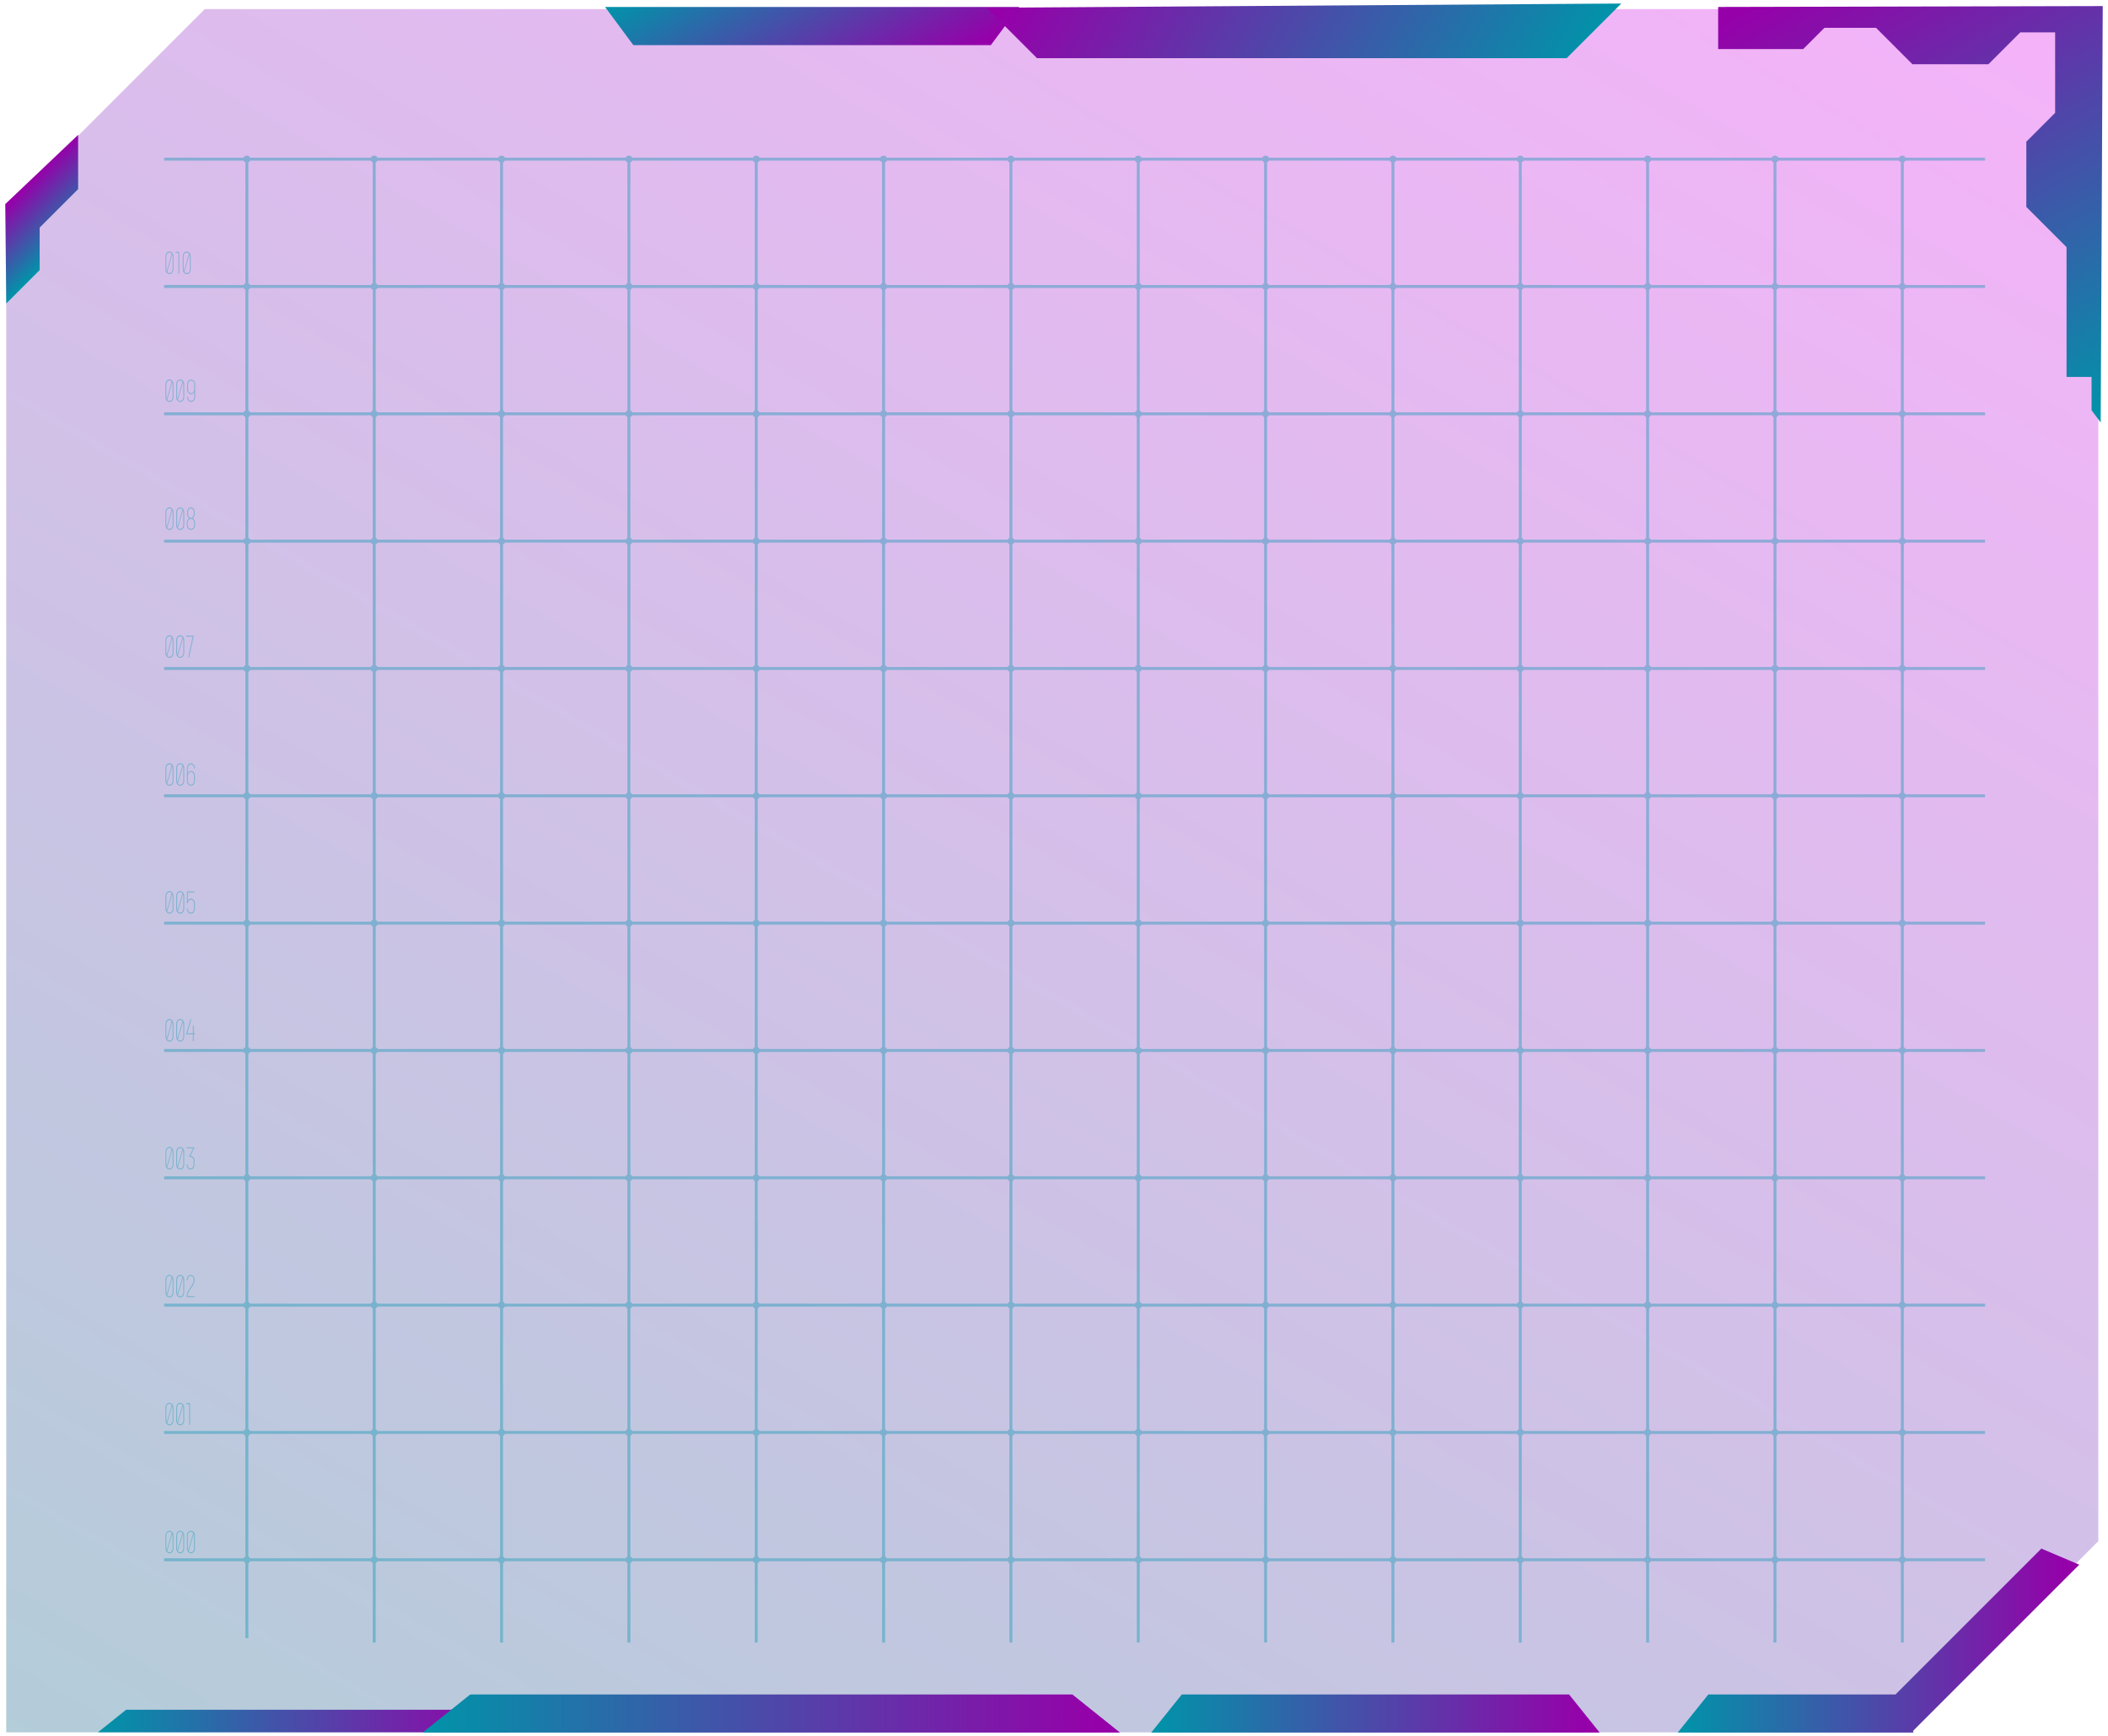 <?xml version="1.0" encoding="utf-8"?>
<!-- Generator: Adobe Illustrator 16.0.5, SVG Export Plug-In . SVG Version: 6.00 Build 0)  -->
<!DOCTYPE svg PUBLIC "-//W3C//DTD SVG 1.1//EN" "http://www.w3.org/Graphics/SVG/1.1/DTD/svg11.dtd">
<svg version="1.1" id="Layer_1" xmlns="http://www.w3.org/2000/svg" xmlns:xlink="http://www.w3.org/1999/xlink" x="0px" y="0px"
	 width="448px" height="369px" viewBox="0 0 448 369" enable-background="new 0 0 448 369" xml:space="preserve">
<g>
	<g opacity="0.3">
		<linearGradient id="SVGID_1_" gradientUnits="userSpaceOnUse" x1="89.099" y1="418.868" x2="358.846" y2="-48.348">
			<stop  offset="0" style="stop-color:#00567F"/>
			<stop  offset="0.974" style="stop-color:#DB00E9"/>
		</linearGradient>
		<path fill="url(#SVGID_1_)" d="M405.312,368.193H1.327V44.132L43.522,1.935h402.416v325.629L405.312,368.193z"/>
	</g>
	<g opacity="0.4">
		<g>
			<g>
				<g>
					<rect x="34.876" y="331.206" fill="#0D93B2" width="386.997" height="0.622"/>
				</g>
				<g>
					<rect x="34.876" y="304.144" fill="#0D93B2" width="386.997" height="0.62"/>
				</g>
				<g>
					<rect x="34.876" y="277.083" fill="#0D93B2" width="386.997" height="0.62"/>
				</g>
				<g>
					<rect x="34.876" y="250.019" fill="#0D93B2" width="386.997" height="0.625"/>
				</g>
				<g>
					<rect x="34.876" y="222.957" fill="#0D93B2" width="386.997" height="0.622"/>
				</g>
				<g>
					<rect x="34.876" y="195.896" fill="#0D93B2" width="386.997" height="0.62"/>
				</g>
				<g>
					<rect x="34.876" y="168.83" fill="#0D93B2" width="386.997" height="0.623"/>
				</g>
				<g>
					<rect x="34.876" y="141.769" fill="#0D93B2" width="386.997" height="0.621"/>
				</g>
				<g>
					<rect x="34.876" y="114.706" fill="#0D93B2" width="386.997" height="0.622"/>
				</g>
				<g>
					<rect x="34.876" y="87.642" fill="#0D93B2" width="386.997" height="0.624"/>
				</g>
				<g>
					<rect x="34.876" y="60.578" fill="#0D93B2" width="386.997" height="0.626"/>
				</g>
				<g>
					<rect x="34.876" y="33.517" fill="#0D93B2" width="386.997" height="0.622"/>
				</g>
			</g>
			<g>
				<g>
					<rect x="52.155" y="33.825" fill="#0D93B2" width="0.624" height="314.347"/>
				</g>
				<g>
					<rect x="79.219" y="33.825" fill="#0D93B2" width="0.622" height="315.284"/>
				</g>
				<g>
					<rect x="106.282" y="33.825" fill="#0D93B2" width="0.622" height="315.284"/>
				</g>
				<g>
					<rect x="133.343" y="33.825" fill="#0D93B2" width="0.625" height="315.284"/>
				</g>
				<g>
					<rect x="160.407" y="33.825" fill="#0D93B2" width="0.622" height="315.284"/>
				</g>
				<g>
					<rect x="187.471" y="33.825" fill="#0D93B2" width="0.621" height="315.284"/>
				</g>
				<g>
					<rect x="214.534" y="33.825" fill="#0D93B2" width="0.619" height="315.284"/>
				</g>
				<g>
					<rect x="241.596" y="33.825" fill="#0D93B2" width="0.623" height="315.284"/>
				</g>
				<g>
					<rect x="268.656" y="33.825" fill="#0D93B2" width="0.625" height="315.284"/>
				</g>
				<g>
					<rect x="295.719" y="33.825" fill="#0D93B2" width="0.623" height="315.284"/>
				</g>
				<g>
					<rect x="322.785" y="33.825" fill="#0D93B2" width="0.619" height="315.284"/>
				</g>
				<g>
					<rect x="349.846" y="33.825" fill="#0D93B2" width="0.623" height="315.284"/>
				</g>
				<g>
					<rect x="376.91" y="33.825" fill="#0D93B2" width="0.621" height="315.284"/>
				</g>
				<g>
					<rect x="403.975" y="33.825" fill="#0D93B2" width="0.621" height="315.284"/>
				</g>
			</g>
			<g>
				<circle fill="#0D93B2" cx="52.467" cy="331.519" r="0.748"/>
				<circle fill="#0D93B2" cx="79.531" cy="331.519" r="0.748"/>
				<circle fill="#0D93B2" cx="106.594" cy="331.519" r="0.748"/>
				<circle fill="#0D93B2" cx="133.657" cy="331.519" r="0.748"/>
				<circle fill="#0D93B2" cx="160.72" cy="331.519" r="0.748"/>
				<circle fill="#0D93B2" cx="187.782" cy="331.519" r="0.747"/>
				<circle fill="#0D93B2" cx="214.845" cy="331.519" r="0.748"/>
				<circle fill="#0D93B2" cx="241.911" cy="331.519" r="0.747"/>
				<path fill="#0D93B2" d="M269.719,331.519c0,0.412-0.334,0.748-0.75,0.748c-0.412,0-0.744-0.336-0.744-0.748
					s0.332-0.746,0.744-0.746C269.385,330.772,269.719,331.106,269.719,331.519z"/>
				<path fill="#0D93B2" d="M296.781,331.519c0,0.412-0.332,0.748-0.748,0.748c-0.412,0-0.744-0.336-0.744-0.748
					s0.332-0.746,0.744-0.746C296.449,330.772,296.781,331.106,296.781,331.519z"/>
				<path fill="#0D93B2" d="M323.848,331.519c0,0.412-0.34,0.748-0.748,0.748c-0.414,0-0.748-0.336-0.748-0.748
					s0.334-0.746,0.748-0.746C323.508,330.772,323.848,331.106,323.848,331.519z"/>
				<circle fill="#0D93B2" cx="350.16" cy="331.519" r="0.748"/>
				<circle fill="#0D93B2" cx="377.222" cy="331.519" r="0.745"/>
				<path fill="#0D93B2" d="M405.033,331.519c0,0.412-0.332,0.748-0.748,0.748c-0.408,0-0.748-0.336-0.748-0.748
					s0.34-0.746,0.748-0.746C404.701,330.772,405.033,331.106,405.033,331.519z"/>
				<circle fill="#0D93B2" cx="52.467" cy="304.456" r="0.748"/>
				<circle fill="#0D93B2" cx="79.531" cy="304.456" r="0.748"/>
				<circle fill="#0D93B2" cx="106.594" cy="304.456" r="0.748"/>
				<circle fill="#0D93B2" cx="133.657" cy="304.456" r="0.748"/>
				<circle fill="#0D93B2" cx="160.72" cy="304.456" r="0.748"/>
				<circle fill="#0D93B2" cx="187.782" cy="304.456" r="0.747"/>
				<circle fill="#0D93B2" cx="214.845" cy="304.456" r="0.748"/>
				<circle fill="#0D93B2" cx="241.911" cy="304.456" r="0.747"/>
				<path fill="#0D93B2" d="M269.719,304.456c0,0.412-0.334,0.746-0.75,0.746c-0.412,0-0.744-0.334-0.744-0.746
					s0.332-0.748,0.744-0.748C269.385,303.708,269.719,304.044,269.719,304.456z"/>
				<path fill="#0D93B2" d="M296.781,304.456c0,0.412-0.332,0.746-0.748,0.746c-0.412,0-0.744-0.334-0.744-0.746
					s0.332-0.748,0.744-0.748C296.449,303.708,296.781,304.044,296.781,304.456z"/>
				<path fill="#0D93B2" d="M323.848,304.456c0,0.412-0.34,0.746-0.748,0.746c-0.414,0-0.748-0.334-0.748-0.746
					s0.334-0.748,0.748-0.748C323.508,303.708,323.848,304.044,323.848,304.456z"/>
				<circle fill="#0D93B2" cx="350.16" cy="304.456" r="0.748"/>
				<circle fill="#0D93B2" cx="377.222" cy="304.456" r="0.745"/>
				<path fill="#0D93B2" d="M405.033,304.456c0,0.412-0.332,0.746-0.748,0.746c-0.408,0-0.748-0.334-0.748-0.746
					s0.34-0.748,0.748-0.748C404.701,303.708,405.033,304.044,405.033,304.456z"/>
				<circle fill="#0D93B2" cx="52.467" cy="277.393" r="0.748"/>
				<circle fill="#0D93B2" cx="79.531" cy="277.393" r="0.748"/>
				<circle fill="#0D93B2" cx="106.594" cy="277.393" r="0.748"/>
				<circle fill="#0D93B2" cx="133.657" cy="277.393" r="0.748"/>
				<circle fill="#0D93B2" cx="160.72" cy="277.393" r="0.748"/>
				<circle fill="#0D93B2" cx="187.782" cy="277.393" r="0.747"/>
				<circle fill="#0D93B2" cx="214.845" cy="277.393" r="0.748"/>
				<circle fill="#0D93B2" cx="241.911" cy="277.393" r="0.747"/>
				<path fill="#0D93B2" d="M269.719,277.393c0,0.411-0.334,0.748-0.75,0.748c-0.412,0-0.744-0.337-0.744-0.748
					c0-0.413,0.332-0.748,0.744-0.748C269.385,276.645,269.719,276.979,269.719,277.393z"/>
				<path fill="#0D93B2" d="M296.781,277.393c0,0.411-0.332,0.748-0.748,0.748c-0.412,0-0.744-0.337-0.744-0.748
					c0-0.413,0.332-0.748,0.744-0.748C296.449,276.645,296.781,276.979,296.781,277.393z"/>
				<path fill="#0D93B2" d="M323.848,277.393c0,0.411-0.34,0.748-0.748,0.748c-0.414,0-0.748-0.337-0.748-0.748
					c0-0.413,0.334-0.748,0.748-0.748C323.508,276.645,323.848,276.979,323.848,277.393z"/>
				<circle fill="#0D93B2" cx="350.16" cy="277.393" r="0.748"/>
				<circle fill="#0D93B2" cx="377.222" cy="277.393" r="0.745"/>
				<path fill="#0D93B2" d="M405.033,277.393c0,0.411-0.332,0.748-0.748,0.748c-0.408,0-0.748-0.337-0.748-0.748
					c0-0.413,0.34-0.748,0.748-0.748C404.701,276.645,405.033,276.979,405.033,277.393z"/>
				<circle fill="#0D93B2" cx="52.467" cy="250.328" r="0.748"/>
				<circle fill="#0D93B2" cx="79.531" cy="250.328" r="0.748"/>
				<path fill="#0D93B2" d="M107.342,250.328c0,0.413-0.335,0.751-0.75,0.751c-0.412,0-0.747-0.338-0.747-0.751
					c0-0.414,0.335-0.746,0.747-0.746C107.006,249.582,107.342,249.914,107.342,250.328z"/>
				<path fill="#0D93B2" d="M134.405,250.328c0,0.413-0.336,0.751-0.75,0.751c-0.414,0-0.747-0.338-0.747-0.751
					c0-0.414,0.333-0.746,0.747-0.746C134.069,249.582,134.405,249.914,134.405,250.328z"/>
				<path fill="#0D93B2" d="M161.469,250.328c0,0.413-0.338,0.751-0.75,0.751c-0.414,0-0.747-0.338-0.747-0.751
					c0-0.414,0.333-0.746,0.747-0.746C161.13,249.582,161.469,249.914,161.469,250.328z"/>
				<path fill="#0D93B2" d="M188.53,250.328c0,0.413-0.335,0.751-0.75,0.751c-0.411,0-0.745-0.338-0.745-0.751
					c0-0.414,0.334-0.746,0.745-0.746C188.194,249.582,188.53,249.914,188.53,250.328z"/>
				<circle fill="#0D93B2" cx="214.845" cy="250.328" r="0.748"/>
				<circle fill="#0D93B2" cx="241.911" cy="250.328" r="0.747"/>
				<path fill="#0D93B2" d="M269.719,250.328c0,0.413-0.334,0.751-0.75,0.751c-0.412,0-0.744-0.338-0.744-0.751
					c0-0.414,0.332-0.746,0.744-0.746C269.385,249.582,269.719,249.914,269.719,250.328z"/>
				<path fill="#0D93B2" d="M296.781,250.328c0,0.413-0.332,0.751-0.748,0.751c-0.412,0-0.744-0.338-0.744-0.751
					c0-0.414,0.332-0.746,0.744-0.746C296.449,249.582,296.781,249.914,296.781,250.328z"/>
				<path fill="#0D93B2" d="M323.848,250.328c0,0.413-0.34,0.751-0.748,0.751c-0.414,0-0.748-0.338-0.748-0.751
					c0-0.414,0.334-0.746,0.748-0.746C323.508,249.582,323.848,249.914,323.848,250.328z"/>
				<circle fill="#0D93B2" cx="350.16" cy="250.328" r="0.748"/>
				<ellipse fill="#0D93B2" cx="377.222" cy="250.328" rx="0.745" ry="0.751"/>
				<path fill="#0D93B2" d="M405.033,250.328c0,0.413-0.332,0.751-0.748,0.751c-0.408,0-0.748-0.338-0.748-0.751
					c0-0.414,0.34-0.746,0.748-0.746C404.701,249.582,405.033,249.914,405.033,250.328z"/>
				<circle fill="#0D93B2" cx="52.467" cy="223.267" r="0.748"/>
				<circle fill="#0D93B2" cx="79.531" cy="223.267" r="0.748"/>
				<circle fill="#0D93B2" cx="106.594" cy="223.267" r="0.748"/>
				<circle fill="#0D93B2" cx="133.657" cy="223.267" r="0.748"/>
				<circle fill="#0D93B2" cx="160.72" cy="223.267" r="0.748"/>
				<circle fill="#0D93B2" cx="187.782" cy="223.267" r="0.747"/>
				<circle fill="#0D93B2" cx="214.845" cy="223.267" r="0.748"/>
				<circle fill="#0D93B2" cx="241.911" cy="223.267" r="0.747"/>
				<path fill="#0D93B2" d="M269.719,223.267c0,0.414-0.334,0.746-0.75,0.746c-0.412,0-0.744-0.332-0.744-0.746
					c0-0.413,0.332-0.749,0.744-0.749C269.385,222.518,269.719,222.854,269.719,223.267z"/>
				<path fill="#0D93B2" d="M296.781,223.267c0,0.414-0.332,0.746-0.748,0.746c-0.412,0-0.744-0.332-0.744-0.746
					c0-0.413,0.332-0.749,0.744-0.749C296.449,222.518,296.781,222.854,296.781,223.267z"/>
				<path fill="#0D93B2" d="M323.848,223.267c0,0.414-0.34,0.746-0.748,0.746c-0.414,0-0.748-0.332-0.748-0.746
					c0-0.413,0.334-0.749,0.748-0.749C323.508,222.518,323.848,222.854,323.848,223.267z"/>
				<circle fill="#0D93B2" cx="350.16" cy="223.267" r="0.748"/>
				<circle fill="#0D93B2" cx="377.222" cy="223.267" r="0.745"/>
				<path fill="#0D93B2" d="M405.033,223.267c0,0.414-0.332,0.746-0.748,0.746c-0.408,0-0.748-0.332-0.748-0.746
					c0-0.413,0.34-0.749,0.748-0.749C404.701,222.518,405.033,222.854,405.033,223.267z"/>
				<circle fill="#0D93B2" cx="52.467" cy="196.204" r="0.748"/>
				<circle fill="#0D93B2" cx="79.531" cy="196.204" r="0.748"/>
				<circle fill="#0D93B2" cx="106.594" cy="196.204" r="0.748"/>
				<circle fill="#0D93B2" cx="133.657" cy="196.204" r="0.748"/>
				<circle fill="#0D93B2" cx="160.72" cy="196.204" r="0.748"/>
				<circle fill="#0D93B2" cx="187.782" cy="196.204" r="0.747"/>
				<circle fill="#0D93B2" cx="214.845" cy="196.204" r="0.748"/>
				<circle fill="#0D93B2" cx="241.911" cy="196.204" r="0.747"/>
				<path fill="#0D93B2" d="M269.719,196.204c0,0.412-0.334,0.745-0.75,0.745c-0.412,0-0.744-0.333-0.744-0.745
					c0-0.413,0.332-0.749,0.744-0.749C269.385,195.455,269.719,195.791,269.719,196.204z"/>
				<path fill="#0D93B2" d="M296.781,196.204c0,0.412-0.332,0.745-0.748,0.745c-0.412,0-0.744-0.333-0.744-0.745
					c0-0.413,0.332-0.749,0.744-0.749C296.449,195.455,296.781,195.791,296.781,196.204z"/>
				<path fill="#0D93B2" d="M323.848,196.204c0,0.412-0.34,0.745-0.748,0.745c-0.414,0-0.748-0.333-0.748-0.745
					c0-0.413,0.334-0.749,0.748-0.749C323.508,195.455,323.848,195.791,323.848,196.204z"/>
				<circle fill="#0D93B2" cx="350.16" cy="196.204" r="0.748"/>
				<circle fill="#0D93B2" cx="377.222" cy="196.204" r="0.745"/>
				<path fill="#0D93B2" d="M405.033,196.204c0,0.412-0.332,0.745-0.748,0.745c-0.408,0-0.748-0.333-0.748-0.745
					c0-0.413,0.34-0.749,0.748-0.749C404.701,195.455,405.033,195.791,405.033,196.204z"/>
				<circle fill="#0D93B2" cx="52.467" cy="169.139" r="0.748"/>
				<circle fill="#0D93B2" cx="79.531" cy="169.139" r="0.748"/>
				<path fill="#0D93B2" d="M107.342,169.139c0,0.415-0.335,0.75-0.75,0.75c-0.412,0-0.747-0.335-0.747-0.75
					c0-0.412,0.335-0.744,0.747-0.744C107.006,168.395,107.342,168.727,107.342,169.139z"/>
				<path fill="#0D93B2" d="M134.405,169.139c0,0.415-0.336,0.75-0.75,0.75c-0.414,0-0.747-0.335-0.747-0.75
					c0-0.412,0.333-0.744,0.747-0.744C134.069,168.395,134.405,168.727,134.405,169.139z"/>
				<path fill="#0D93B2" d="M161.469,169.139c0,0.415-0.338,0.75-0.75,0.75c-0.414,0-0.747-0.335-0.747-0.75
					c0-0.412,0.333-0.744,0.747-0.744C161.13,168.395,161.469,168.727,161.469,169.139z"/>
				<path fill="#0D93B2" d="M188.53,169.139c0,0.415-0.335,0.75-0.75,0.75c-0.411,0-0.745-0.335-0.745-0.75
					c0-0.412,0.334-0.744,0.745-0.744C188.194,168.395,188.53,168.727,188.53,169.139z"/>
				<path fill="#0D93B2" d="M215.593,169.139c0,0.415-0.335,0.75-0.749,0.75c-0.412,0-0.747-0.335-0.747-0.75
					c0-0.412,0.335-0.744,0.747-0.744C215.257,168.395,215.593,168.727,215.593,169.139z"/>
				<path fill="#0D93B2" d="M242.658,169.139c0,0.415-0.338,0.75-0.748,0.75c-0.412,0-0.746-0.335-0.746-0.75
					c0-0.412,0.334-0.744,0.746-0.744C242.32,168.395,242.658,168.727,242.658,169.139z"/>
				<path fill="#0D93B2" d="M269.719,169.139c0,0.415-0.334,0.75-0.75,0.75c-0.412,0-0.744-0.335-0.744-0.75
					c0-0.412,0.332-0.744,0.744-0.744C269.385,168.395,269.719,168.727,269.719,169.139z"/>
				<path fill="#0D93B2" d="M296.781,169.139c0,0.415-0.332,0.75-0.748,0.75c-0.412,0-0.744-0.335-0.744-0.75
					c0-0.412,0.332-0.744,0.744-0.744C296.449,168.395,296.781,168.727,296.781,169.139z"/>
				<path fill="#0D93B2" d="M323.848,169.139c0,0.415-0.34,0.75-0.748,0.75c-0.414,0-0.748-0.335-0.748-0.75
					c0-0.412,0.334-0.744,0.748-0.744C323.508,168.395,323.848,168.727,323.848,169.139z"/>
				<circle fill="#0D93B2" cx="350.16" cy="169.139" r="0.748"/>
				<circle fill="#0D93B2" cx="377.222" cy="169.139" r="0.745"/>
				<path fill="#0D93B2" d="M405.033,169.139c0,0.415-0.332,0.75-0.748,0.75c-0.408,0-0.748-0.335-0.748-0.75
					c0-0.412,0.34-0.744,0.748-0.744C404.701,168.395,405.033,168.727,405.033,169.139z"/>
				<circle fill="#0D93B2" cx="52.467" cy="142.078" r="0.748"/>
				<circle fill="#0D93B2" cx="79.531" cy="142.078" r="0.748"/>
				<circle fill="#0D93B2" cx="106.594" cy="142.078" r="0.748"/>
				<circle fill="#0D93B2" cx="133.657" cy="142.078" r="0.748"/>
				<circle fill="#0D93B2" cx="160.72" cy="142.078" r="0.748"/>
				<circle fill="#0D93B2" cx="187.782" cy="142.078" r="0.747"/>
				<circle fill="#0D93B2" cx="214.845" cy="142.078" r="0.748"/>
				<circle fill="#0D93B2" cx="241.911" cy="142.078" r="0.747"/>
				<path fill="#0D93B2" d="M269.719,142.078c0,0.413-0.334,0.747-0.75,0.747c-0.412,0-0.744-0.334-0.744-0.747
					c0-0.412,0.332-0.748,0.744-0.748C269.385,141.33,269.719,141.666,269.719,142.078z"/>
				<path fill="#0D93B2" d="M296.781,142.078c0,0.413-0.332,0.747-0.748,0.747c-0.412,0-0.744-0.334-0.744-0.747
					c0-0.412,0.332-0.748,0.744-0.748C296.449,141.33,296.781,141.666,296.781,142.078z"/>
				<path fill="#0D93B2" d="M323.848,142.078c0,0.413-0.34,0.747-0.748,0.747c-0.414,0-0.748-0.334-0.748-0.747
					c0-0.412,0.334-0.748,0.748-0.748C323.508,141.33,323.848,141.666,323.848,142.078z"/>
				<circle fill="#0D93B2" cx="350.16" cy="142.078" r="0.748"/>
				<circle fill="#0D93B2" cx="377.222" cy="142.078" r="0.745"/>
				<path fill="#0D93B2" d="M405.033,142.078c0,0.413-0.332,0.747-0.748,0.747c-0.408,0-0.748-0.334-0.748-0.747
					c0-0.412,0.34-0.748,0.748-0.748C404.701,141.33,405.033,141.666,405.033,142.078z"/>
				<path fill="#0D93B2" d="M53.215,115.016c0,0.411-0.335,0.746-0.747,0.746c-0.414,0-0.749-0.335-0.749-0.746
					c0-0.415,0.335-0.748,0.749-0.748C52.879,114.268,53.215,114.601,53.215,115.016z"/>
				<path fill="#0D93B2" d="M80.279,115.016c0,0.411-0.333,0.746-0.748,0.746c-0.414,0-0.749-0.335-0.749-0.746
					c0-0.415,0.335-0.748,0.749-0.748C79.945,114.268,80.279,114.601,80.279,115.016z"/>
				<path fill="#0D93B2" d="M107.342,115.016c0,0.411-0.335,0.746-0.75,0.746c-0.412,0-0.747-0.335-0.747-0.746
					c0-0.415,0.335-0.748,0.747-0.748C107.006,114.268,107.342,114.601,107.342,115.016z"/>
				<path fill="#0D93B2" d="M134.405,115.016c0,0.411-0.336,0.746-0.75,0.746c-0.414,0-0.747-0.335-0.747-0.746
					c0-0.415,0.333-0.748,0.747-0.748C134.069,114.268,134.405,114.601,134.405,115.016z"/>
				<path fill="#0D93B2" d="M161.469,115.016c0,0.411-0.338,0.746-0.75,0.746c-0.414,0-0.747-0.335-0.747-0.746
					c0-0.415,0.333-0.748,0.747-0.748C161.13,114.268,161.469,114.601,161.469,115.016z"/>
				<path fill="#0D93B2" d="M188.53,115.016c0,0.411-0.335,0.746-0.75,0.746c-0.411,0-0.745-0.335-0.745-0.746
					c0-0.415,0.334-0.748,0.745-0.748C188.194,114.268,188.53,114.601,188.53,115.016z"/>
				<path fill="#0D93B2" d="M215.593,115.016c0,0.411-0.335,0.746-0.749,0.746c-0.412,0-0.747-0.335-0.747-0.746
					c0-0.415,0.335-0.748,0.747-0.748C215.257,114.268,215.593,114.601,215.593,115.016z"/>
				<path fill="#0D93B2" d="M242.658,115.016c0,0.411-0.338,0.746-0.748,0.746c-0.412,0-0.746-0.335-0.746-0.746
					c0-0.415,0.334-0.748,0.746-0.748C242.32,114.268,242.658,114.601,242.658,115.016z"/>
				<path fill="#0D93B2" d="M269.719,115.016c0,0.411-0.334,0.746-0.75,0.746c-0.412,0-0.744-0.335-0.744-0.746
					c0-0.415,0.332-0.748,0.744-0.748C269.385,114.268,269.719,114.601,269.719,115.016z"/>
				<path fill="#0D93B2" d="M296.781,115.016c0,0.411-0.332,0.746-0.748,0.746c-0.412,0-0.744-0.335-0.744-0.746
					c0-0.415,0.332-0.748,0.744-0.748C296.449,114.268,296.781,114.601,296.781,115.016z"/>
				<path fill="#0D93B2" d="M323.848,115.016c0,0.411-0.34,0.746-0.748,0.746c-0.414,0-0.748-0.335-0.748-0.746
					c0-0.415,0.334-0.748,0.748-0.748C323.508,114.268,323.848,114.601,323.848,115.016z"/>
				<path fill="#0D93B2" d="M350.908,115.016c0,0.411-0.336,0.746-0.748,0.746s-0.748-0.335-0.748-0.746
					c0-0.415,0.336-0.748,0.748-0.748S350.908,114.601,350.908,115.016z"/>
				<path fill="#0D93B2" d="M377.967,115.016c0,0.411-0.33,0.746-0.744,0.746c-0.41,0-0.746-0.335-0.746-0.746
					c0-0.415,0.336-0.748,0.746-0.748C377.637,114.268,377.967,114.601,377.967,115.016z"/>
				<path fill="#0D93B2" d="M405.033,115.016c0,0.411-0.332,0.746-0.748,0.746c-0.408,0-0.748-0.335-0.748-0.746
					c0-0.415,0.34-0.748,0.748-0.748C404.701,114.268,405.033,114.601,405.033,115.016z"/>
				<circle fill="#0D93B2" cx="52.467" cy="87.95" r="0.748"/>
				<circle fill="#0D93B2" cx="79.531" cy="87.95" r="0.748"/>
				<circle fill="#0D93B2" cx="106.594" cy="87.95" r="0.748"/>
				<circle fill="#0D93B2" cx="133.657" cy="87.95" r="0.748"/>
				<circle fill="#0D93B2" cx="160.72" cy="87.95" r="0.748"/>
				<circle fill="#0D93B2" cx="187.782" cy="87.95" r="0.747"/>
				<circle fill="#0D93B2" cx="214.845" cy="87.95" r="0.748"/>
				<circle fill="#0D93B2" cx="241.911" cy="87.95" r="0.747"/>
				<path fill="#0D93B2" d="M269.719,87.95c0,0.413-0.334,0.749-0.75,0.749c-0.412,0-0.744-0.336-0.744-0.749
					c0-0.411,0.332-0.748,0.744-0.748C269.385,87.202,269.719,87.539,269.719,87.95z"/>
				<path fill="#0D93B2" d="M296.781,87.95c0,0.413-0.332,0.749-0.748,0.749c-0.412,0-0.744-0.336-0.744-0.749
					c0-0.411,0.332-0.748,0.744-0.748C296.449,87.202,296.781,87.539,296.781,87.95z"/>
				<path fill="#0D93B2" d="M323.848,87.95c0,0.413-0.34,0.749-0.748,0.749c-0.414,0-0.748-0.336-0.748-0.749
					c0-0.411,0.334-0.748,0.748-0.748C323.508,87.202,323.848,87.539,323.848,87.95z"/>
				<circle fill="#0D93B2" cx="350.16" cy="87.95" r="0.748"/>
				<circle fill="#0D93B2" cx="377.222" cy="87.95" r="0.745"/>
				<path fill="#0D93B2" d="M405.033,87.95c0,0.413-0.332,0.749-0.748,0.749c-0.408,0-0.748-0.336-0.748-0.749
					c0-0.411,0.34-0.748,0.748-0.748C404.701,87.202,405.033,87.539,405.033,87.95z"/>
				<circle fill="#0D93B2" cx="52.467" cy="60.888" r="0.748"/>
				<circle fill="#0D93B2" cx="79.531" cy="60.888" r="0.748"/>
				<circle fill="#0D93B2" cx="106.594" cy="60.888" r="0.748"/>
				<circle fill="#0D93B2" cx="133.657" cy="60.888" r="0.748"/>
				<circle fill="#0D93B2" cx="160.72" cy="60.888" r="0.748"/>
				<circle fill="#0D93B2" cx="187.782" cy="60.888" r="0.747"/>
				<circle fill="#0D93B2" cx="214.845" cy="60.888" r="0.748"/>
				<circle fill="#0D93B2" cx="241.911" cy="60.888" r="0.747"/>
				<path fill="#0D93B2" d="M269.719,60.888c0,0.414-0.334,0.747-0.75,0.747c-0.412,0-0.744-0.333-0.744-0.747
					c0-0.412,0.332-0.747,0.744-0.747C269.385,60.141,269.719,60.476,269.719,60.888z"/>
				<path fill="#0D93B2" d="M296.781,60.888c0,0.414-0.332,0.747-0.748,0.747c-0.412,0-0.744-0.333-0.744-0.747
					c0-0.412,0.332-0.747,0.744-0.747C296.449,60.141,296.781,60.476,296.781,60.888z"/>
				<path fill="#0D93B2" d="M323.848,60.888c0,0.414-0.34,0.747-0.748,0.747c-0.414,0-0.748-0.333-0.748-0.747
					c0-0.412,0.334-0.747,0.748-0.747C323.508,60.141,323.848,60.476,323.848,60.888z"/>
				<circle fill="#0D93B2" cx="350.16" cy="60.888" r="0.748"/>
				<circle fill="#0D93B2" cx="377.222" cy="60.888" r="0.745"/>
				<path fill="#0D93B2" d="M405.033,60.888c0,0.414-0.332,0.747-0.748,0.747c-0.408,0-0.748-0.333-0.748-0.747
					c0-0.412,0.34-0.747,0.748-0.747C404.701,60.141,405.033,60.476,405.033,60.888z"/>
				<circle fill="#0D93B2" cx="52.467" cy="33.825" r="0.748"/>
				<circle fill="#0D93B2" cx="79.531" cy="33.825" r="0.748"/>
				<circle fill="#0D93B2" cx="106.594" cy="33.825" r="0.748"/>
				<circle fill="#0D93B2" cx="133.657" cy="33.825" r="0.748"/>
				<circle fill="#0D93B2" cx="160.72" cy="33.825" r="0.748"/>
				<circle fill="#0D93B2" cx="187.782" cy="33.825" r="0.747"/>
				<circle fill="#0D93B2" cx="214.845" cy="33.825" r="0.748"/>
				<circle fill="#0D93B2" cx="241.911" cy="33.825" r="0.747"/>
				<path fill="#0D93B2" d="M269.719,33.825c0,0.413-0.334,0.749-0.75,0.749c-0.412,0-0.744-0.336-0.744-0.749
					c0-0.414,0.332-0.747,0.744-0.747C269.385,33.078,269.719,33.411,269.719,33.825z"/>
				<path fill="#0D93B2" d="M296.781,33.825c0,0.413-0.332,0.749-0.748,0.749c-0.412,0-0.744-0.336-0.744-0.749
					c0-0.414,0.332-0.747,0.744-0.747C296.449,33.078,296.781,33.411,296.781,33.825z"/>
				<path fill="#0D93B2" d="M323.848,33.825c0,0.413-0.34,0.749-0.748,0.749c-0.414,0-0.748-0.336-0.748-0.749
					c0-0.414,0.334-0.747,0.748-0.747C323.508,33.078,323.848,33.411,323.848,33.825z"/>
				<circle fill="#0D93B2" cx="350.16" cy="33.825" r="0.748"/>
				<circle fill="#0D93B2" cx="377.222" cy="33.825" r="0.745"/>
				<path fill="#0D93B2" d="M405.033,33.825c0,0.413-0.332,0.749-0.748,0.749c-0.408,0-0.748-0.336-0.748-0.749
					c0-0.414,0.34-0.747,0.748-0.747C404.701,33.078,405.033,33.411,405.033,33.825z"/>
			</g>
		</g>
		<g>
			<g>
				<path fill="#0D93B2" d="M35.173,329.123v-2.766c0-0.56,0.376-1.001,0.847-1.001c0.471,0,0.847,0.441,0.847,1.001v2.766
					c0,0.562-0.376,1.009-0.847,1.009C35.549,330.132,35.173,329.686,35.173,329.123z M36.502,325.798
					c-0.124-0.146-0.291-0.238-0.482-0.238c-0.375,0-0.668,0.352-0.668,0.798v2.766c0,0.137,0.034,0.26,0.084,0.371L36.502,325.798z
					 M36.689,329.123v-2.766c0-0.137-0.036-0.259-0.085-0.365l-1.072,3.686c0.123,0.155,0.297,0.247,0.488,0.247
					C36.389,329.925,36.689,329.575,36.689,329.123z"/>
				<path fill="#0D93B2" d="M37.455,329.123v-2.766c0-0.56,0.375-1.001,0.844-1.001c0.471,0,0.849,0.441,0.849,1.001v2.766
					c0,0.562-0.377,1.009-0.849,1.009C37.831,330.132,37.455,329.686,37.455,329.123z M38.783,325.798
					c-0.123-0.146-0.291-0.238-0.484-0.238c-0.374,0-0.664,0.352-0.664,0.798v2.766c0,0.137,0.032,0.26,0.081,0.371L38.783,325.798z
					 M38.968,329.123v-2.766c0-0.137-0.034-0.259-0.084-0.365l-1.07,3.686c0.123,0.155,0.296,0.247,0.486,0.247
					C38.671,329.925,38.968,329.575,38.968,329.123z"/>
				<path fill="#0D93B2" d="M39.736,329.123v-2.766c0-0.56,0.376-1.001,0.847-1.001s0.847,0.441,0.847,1.001v2.766
					c0,0.562-0.375,1.009-0.847,1.009S39.736,329.686,39.736,329.123z M41.064,325.798c-0.123-0.146-0.291-0.238-0.481-0.238
					c-0.375,0-0.668,0.352-0.668,0.798v2.766c0,0.137,0.034,0.26,0.084,0.371L41.064,325.798z M41.252,329.123v-2.766
					c0-0.137-0.036-0.259-0.085-0.365l-1.072,3.686c0.124,0.155,0.295,0.247,0.488,0.247
					C40.952,329.925,41.252,329.575,41.252,329.123z"/>
			</g>
			<g>
				<path fill="#0D93B2" d="M35.173,301.935v-2.769c0-0.558,0.376-1,0.847-1c0.471,0,0.847,0.442,0.847,1v2.769
					c0,0.564-0.376,1.006-0.847,1.006C35.549,302.94,35.173,302.499,35.173,301.935z M36.502,298.608
					c-0.124-0.146-0.291-0.235-0.482-0.235c-0.375,0-0.668,0.35-0.668,0.793v2.769c0,0.137,0.034,0.26,0.084,0.369L36.502,298.608z
					 M36.689,301.935v-2.769c0-0.131-0.036-0.257-0.085-0.364l-1.072,3.689c0.123,0.151,0.297,0.244,0.488,0.244
					C36.389,302.735,36.689,302.383,36.689,301.935z"/>
				<path fill="#0D93B2" d="M37.455,301.935v-2.769c0-0.558,0.375-1,0.844-1c0.471,0,0.849,0.442,0.849,1v2.769
					c0,0.564-0.377,1.006-0.849,1.006C37.831,302.94,37.455,302.499,37.455,301.935z M38.783,298.608
					c-0.123-0.146-0.291-0.235-0.484-0.235c-0.374,0-0.664,0.35-0.664,0.793v2.769c0,0.137,0.032,0.26,0.081,0.369L38.783,298.608z
					 M38.968,301.935v-2.769c0-0.131-0.034-0.257-0.084-0.364l-1.07,3.689c0.123,0.151,0.296,0.244,0.486,0.244
					C38.671,302.735,38.968,302.383,38.968,301.935z"/>
				<path fill="#0D93B2" d="M40.386,298.423v4.407c0,0.026-0.017,0.046-0.038,0.046h-0.106c-0.023,0-0.034-0.02-0.034-0.046v-4.395
					h-0.59c-0.023,0-0.034-0.021-0.034-0.044v-0.121c0-0.021,0.01-0.04,0.034-0.04h0.607
					C40.324,298.23,40.386,298.299,40.386,298.423z"/>
			</g>
			<g>
				<path fill="#0D93B2" d="M35.173,274.744v-2.768c0-0.557,0.376-0.999,0.847-0.999c0.471,0,0.847,0.442,0.847,0.999v2.768
					c0,0.564-0.376,1.01-0.847,1.01C35.549,275.754,35.173,275.309,35.173,274.744z M36.502,271.42
					c-0.124-0.144-0.291-0.238-0.482-0.238c-0.375,0-0.668,0.353-0.668,0.795v2.768c0,0.141,0.034,0.26,0.084,0.375L36.502,271.42z
					 M36.689,274.744v-2.768c0-0.131-0.036-0.256-0.085-0.363l-1.072,3.689c0.123,0.15,0.297,0.244,0.488,0.244
					C36.389,275.547,36.689,275.198,36.689,274.744z"/>
				<path fill="#0D93B2" d="M37.455,274.744v-2.768c0-0.557,0.375-0.999,0.844-0.999c0.471,0,0.849,0.442,0.849,0.999v2.768
					c0,0.564-0.377,1.01-0.849,1.01C37.831,275.754,37.455,275.309,37.455,274.744z M38.783,271.42
					c-0.123-0.144-0.291-0.238-0.484-0.238c-0.374,0-0.664,0.353-0.664,0.795v2.768c0,0.141,0.032,0.26,0.081,0.375L38.783,271.42z
					 M38.968,274.744v-2.768c0-0.131-0.034-0.256-0.084-0.363l-1.07,3.689c0.123,0.15,0.296,0.244,0.486,0.244
					C38.671,275.547,38.968,275.198,38.968,274.744z"/>
				<path fill="#0D93B2" d="M39.872,275.483h1.451c0.022,0,0.039,0.018,0.039,0.043v0.115c0,0.026-0.017,0.045-0.039,0.045h-1.542
					c-0.056,0-0.092-0.038-0.092-0.106v-0.086c0-1.426,1.492-2.248,1.492-3.475c0-0.499-0.274-0.838-0.667-0.832
					c-0.372,0-0.634,0.347-0.643,0.884c0,0.025-0.019,0.046-0.042,0.046h-0.1c-0.021,0-0.04-0.021-0.04-0.046
					c0.02-0.63,0.361-1.083,0.826-1.083c0.493-0.007,0.847,0.432,0.847,1.031C41.362,273.359,39.872,274.154,39.872,275.483z"/>
			</g>
			<g>
				<path fill="#0D93B2" d="M35.173,247.557v-2.767c0-0.558,0.376-1.003,0.847-1.003c0.471,0,0.847,0.445,0.847,1.003v2.767
					c0,0.564-0.376,1.01-0.847,1.01C35.549,248.566,35.173,248.121,35.173,247.557z M36.502,244.232
					c-0.124-0.146-0.291-0.239-0.482-0.239c-0.375,0-0.668,0.353-0.668,0.797v2.767c0,0.14,0.034,0.26,0.084,0.371L36.502,244.232z
					 M36.689,247.557v-2.767c0-0.133-0.036-0.26-0.085-0.364l-1.072,3.688c0.123,0.151,0.297,0.245,0.488,0.245
					C36.389,248.359,36.689,248.007,36.689,247.557z"/>
				<path fill="#0D93B2" d="M37.455,247.557v-2.767c0-0.558,0.375-1.003,0.844-1.003c0.471,0,0.849,0.445,0.849,1.003v2.767
					c0,0.564-0.377,1.01-0.849,1.01C37.831,248.566,37.455,248.121,37.455,247.557z M38.783,244.232
					c-0.123-0.146-0.291-0.239-0.484-0.239c-0.374,0-0.664,0.353-0.664,0.797v2.767c0,0.14,0.032,0.26,0.081,0.371L38.783,244.232z
					 M38.968,247.557v-2.767c0-0.133-0.034-0.26-0.084-0.364l-1.07,3.688c0.123,0.151,0.296,0.245,0.486,0.245
					C38.671,248.359,38.968,248.007,38.968,247.557z"/>
				<path fill="#0D93B2" d="M39.657,247.465c0-0.025,0.016-0.042,0.039-0.042h0.106c0.023,0,0.034,0.017,0.034,0.042
					c0.017,0.552,0.282,0.883,0.651,0.883c0.406,0,0.667-0.346,0.667-0.871v-0.777c0-0.468-0.297-0.82-0.69-0.82h-0.229
					c-0.016,0-0.027-0.013-0.027-0.031v-0.035c0-0.028,0.007-0.056,0.023-0.081l0.849-1.678H39.74c-0.021,0-0.031-0.019-0.031-0.04
					v-0.119c0-0.028,0.011-0.038,0.031-0.038h1.526c0.028,0,0.045,0.02,0.045,0.052v0.032c0,0.025-0.004,0.047-0.017,0.066
					l-0.845,1.688l0.073,0.003c0.475,0.021,0.812,0.46,0.812,1.001v0.777c0,0.638-0.342,1.076-0.847,1.076
					C40.023,248.553,39.673,248.126,39.657,247.465z"/>
			</g>
			<g>
				<path fill="#0D93B2" d="M35.173,220.369v-2.767c0-0.56,0.376-1,0.847-1c0.471,0,0.847,0.44,0.847,1v2.767
					c0,0.562-0.376,1.006-0.847,1.006C35.549,221.375,35.173,220.932,35.173,220.369z M36.502,217.043
					c-0.124-0.145-0.291-0.236-0.482-0.236c-0.375,0-0.668,0.352-0.668,0.796v2.767c0,0.137,0.034,0.26,0.084,0.37L36.502,217.043z
					 M36.689,220.369v-2.767c0-0.136-0.036-0.257-0.085-0.364l-1.072,3.687c0.123,0.155,0.297,0.247,0.488,0.247
					C36.389,221.172,36.689,220.819,36.689,220.369z"/>
				<path fill="#0D93B2" d="M37.455,220.369v-2.767c0-0.56,0.375-1,0.844-1c0.471,0,0.849,0.44,0.849,1v2.767
					c0,0.562-0.377,1.006-0.849,1.006C37.831,221.375,37.455,220.932,37.455,220.369z M38.783,217.043
					c-0.123-0.145-0.291-0.236-0.484-0.236c-0.374,0-0.664,0.352-0.664,0.796v2.767c0,0.137,0.032,0.26,0.081,0.37L38.783,217.043z
					 M38.968,220.369v-2.767c0-0.136-0.034-0.257-0.084-0.364l-1.07,3.687c0.123,0.155,0.296,0.247,0.486,0.247
					C38.671,221.172,38.968,220.819,38.968,220.369z"/>
				<path fill="#0D93B2" d="M41.481,219.667v0.118c0,0.024-0.017,0.048-0.041,0.048h-0.27v1.432c0,0.026-0.017,0.047-0.038,0.047
					h-0.105c-0.024,0-0.035-0.021-0.035-0.047v-1.432h-1.313c-0.049,0-0.085-0.042-0.085-0.096v-0.023c0-0.044,0-0.073,0.013-0.116
					l0.857-2.899c0.007-0.02,0.023-0.032,0.041-0.032h0.111c0.023,0,0.036,0.02,0.027,0.046l-0.855,2.912h1.206v-1.613
					c0-0.017,0.011-0.037,0.035-0.037h0.105c0.021,0,0.038,0.021,0.038,0.037v1.613h0.27
					C41.464,219.624,41.481,219.641,41.481,219.667z"/>
			</g>
			<g>
				<path fill="#0D93B2" d="M35.173,193.181v-2.769c0-0.556,0.376-1.001,0.847-1.001c0.471,0,0.847,0.445,0.847,1.001v2.769
					c0,0.564-0.376,1.008-0.847,1.008C35.549,194.188,35.173,193.745,35.173,193.181z M36.502,189.856
					c-0.124-0.146-0.291-0.24-0.482-0.24c-0.375,0-0.668,0.349-0.668,0.796v2.769c0,0.139,0.034,0.258,0.084,0.371L36.502,189.856z
					 M36.689,193.181v-2.769c0-0.131-0.036-0.258-0.085-0.365l-1.072,3.692c0.123,0.15,0.297,0.242,0.488,0.242
					C36.389,193.981,36.689,193.632,36.689,193.181z"/>
				<path fill="#0D93B2" d="M37.455,193.181v-2.769c0-0.556,0.375-1.001,0.844-1.001c0.471,0,0.849,0.445,0.849,1.001v2.769
					c0,0.564-0.377,1.008-0.849,1.008C37.831,194.188,37.455,193.745,37.455,193.181z M38.783,189.856
					c-0.123-0.146-0.291-0.24-0.484-0.24c-0.374,0-0.664,0.349-0.664,0.796v2.769c0,0.139,0.032,0.258,0.081,0.371L38.783,189.856z
					 M38.968,193.181v-2.769c0-0.131-0.034-0.258-0.084-0.365l-1.07,3.692c0.123,0.15,0.296,0.242,0.486,0.242
					C38.671,193.981,38.968,193.632,38.968,193.181z"/>
				<path fill="#0D93B2" d="M41.413,192.069v1.042c0,0.634-0.348,1.077-0.847,1.077c-0.471,0-0.836-0.425-0.853-1.103
					c0-0.026,0.016-0.037,0.04-0.037h0.106c0.021,0,0.034,0.011,0.034,0.037c0.01,0.564,0.297,0.896,0.672,0.896
					c0.404,0,0.669-0.35,0.669-0.87v-1.042c0-0.508-0.276-0.857-0.669-0.857c-0.341,0-0.621,0.318-0.645,0.694
					c0,0.042-0.023,0.071-0.062,0.071h-0.058c-0.038,0-0.062-0.024-0.062-0.079v-2.276c0-0.097,0.046-0.153,0.132-0.153h1.451
					c0.022,0,0.035,0.023,0.035,0.05v0.11c0,0.027-0.013,0.047-0.035,0.047h-1.402v1.763c0.133-0.262,0.37-0.436,0.656-0.436
					C41.061,191.003,41.413,191.447,41.413,192.069z"/>
			</g>
			<g>
				<path fill="#0D93B2" d="M35.173,165.991v-2.767c0-0.558,0.376-1.003,0.847-1.003c0.471,0,0.847,0.445,0.847,1.003v2.767
					c0,0.564-0.376,1.01-0.847,1.01C35.549,167.001,35.173,166.556,35.173,165.991z M36.502,162.667
					c-0.124-0.145-0.291-0.237-0.482-0.237c-0.375,0-0.668,0.35-0.668,0.795v2.767c0,0.14,0.034,0.261,0.084,0.371L36.502,162.667z
					 M36.689,165.991v-2.767c0-0.133-0.036-0.257-0.085-0.364l-1.072,3.688c0.123,0.152,0.297,0.246,0.488,0.246
					C36.389,166.795,36.689,166.443,36.689,165.991z"/>
				<path fill="#0D93B2" d="M37.455,165.991v-2.767c0-0.558,0.375-1.003,0.844-1.003c0.471,0,0.849,0.445,0.849,1.003v2.767
					c0,0.564-0.377,1.01-0.849,1.01C37.831,167.001,37.455,166.556,37.455,165.991z M38.783,162.667
					c-0.123-0.145-0.291-0.237-0.484-0.237c-0.374,0-0.664,0.35-0.664,0.795v2.767c0,0.14,0.032,0.261,0.081,0.371L38.783,162.667z
					 M38.968,165.991v-2.767c0-0.133-0.034-0.257-0.084-0.364l-1.07,3.688c0.123,0.152,0.296,0.246,0.486,0.246
					C38.671,166.795,38.968,166.443,38.968,165.991z"/>
				<path fill="#0D93B2" d="M39.736,165.979v-2.646c0-0.659,0.359-1.096,0.841-1.096c0.467,0,0.836,0.423,0.853,1.038
					c0,0.029-0.017,0.048-0.04,0.048h-0.106c-0.021,0-0.031-0.019-0.031-0.048c-0.017-0.509-0.305-0.838-0.675-0.838
					c-0.38,0-0.662,0.349-0.662,0.896v1.013c0.13-0.279,0.372-0.464,0.675-0.464c0.458,0,0.84,0.444,0.84,1.001v1.096
					c0,0.564-0.382,1.009-0.847,1.009C40.112,166.987,39.736,166.543,39.736,165.979z M41.252,165.979v-1.09
					c0-0.457-0.3-0.809-0.669-0.809c-0.369,0-0.668,0.352-0.668,0.809v1.09c0,0.457,0.3,0.809,0.668,0.809
					C40.952,166.787,41.252,166.436,41.252,165.979z"/>
			</g>
			<g>
				<path fill="#0D93B2" d="M35.173,138.806v-2.769c0-0.559,0.376-1.003,0.847-1.003c0.471,0,0.847,0.444,0.847,1.003v2.769
					c0,0.562-0.376,1.004-0.847,1.004C35.549,139.81,35.173,139.368,35.173,138.806z M36.502,135.479
					c-0.124-0.146-0.291-0.237-0.482-0.237c-0.375,0-0.668,0.35-0.668,0.796v2.769c0,0.137,0.034,0.257,0.084,0.368L36.502,135.479z
					 M36.689,138.806v-2.769c0-0.134-0.036-0.26-0.085-0.365l-1.072,3.689c0.123,0.153,0.297,0.245,0.488,0.245
					C36.389,139.606,36.689,139.254,36.689,138.806z"/>
				<path fill="#0D93B2" d="M37.455,138.806v-2.769c0-0.559,0.375-1.003,0.844-1.003c0.471,0,0.849,0.444,0.849,1.003v2.769
					c0,0.562-0.377,1.004-0.849,1.004C37.831,139.81,37.455,139.368,37.455,138.806z M38.783,135.479
					c-0.123-0.146-0.291-0.237-0.484-0.237c-0.374,0-0.664,0.35-0.664,0.796v2.769c0,0.137,0.032,0.257,0.081,0.368L38.783,135.479z
					 M38.968,138.806v-2.769c0-0.134-0.034-0.26-0.084-0.365l-1.07,3.689c0.123,0.153,0.296,0.245,0.486,0.245
					C38.671,139.606,38.968,139.254,38.968,138.806z"/>
				<path fill="#0D93B2" d="M39.617,135.101h1.462c0.041,0,0.063,0.02,0.063,0.073c0,0.047,0,0.072-0.011,0.12l-0.925,4.413
					c-0.006,0.025-0.017,0.036-0.04,0.036h-0.113c-0.023,0-0.038-0.016-0.031-0.044l0.924-4.399h-1.33
					c-0.023,0-0.034-0.019-0.034-0.04v-0.12C39.583,135.12,39.594,135.101,39.617,135.101z"/>
			</g>
			<g>
				<path fill="#0D93B2" d="M35.173,111.614v-2.766c0-0.558,0.376-1.003,0.847-1.003c0.471,0,0.847,0.445,0.847,1.003v2.766
					c0,0.565-0.376,1.011-0.847,1.011C35.549,112.625,35.173,112.18,35.173,111.614z M36.502,108.291
					c-0.124-0.146-0.291-0.238-0.482-0.238c-0.375,0-0.668,0.352-0.668,0.796v2.766c0,0.139,0.034,0.259,0.084,0.375L36.502,108.291
					z M36.689,111.614v-2.766c0-0.135-0.036-0.26-0.085-0.365l-1.072,3.688c0.123,0.152,0.297,0.246,0.488,0.246
					C36.389,112.418,36.689,112.066,36.689,111.614z"/>
				<path fill="#0D93B2" d="M37.455,111.614v-2.766c0-0.558,0.375-1.003,0.844-1.003c0.471,0,0.849,0.445,0.849,1.003v2.766
					c0,0.565-0.377,1.011-0.849,1.011C37.831,112.625,37.455,112.18,37.455,111.614z M38.783,108.291
					c-0.123-0.146-0.291-0.238-0.484-0.238c-0.374,0-0.664,0.352-0.664,0.796v2.766c0,0.139,0.032,0.259,0.081,0.375L38.783,108.291
					z M38.968,111.614v-2.766c0-0.135-0.034-0.26-0.084-0.365l-1.07,3.688c0.123,0.152,0.296,0.246,0.486,0.246
					C38.671,112.418,38.968,112.066,38.968,111.614z"/>
				<path fill="#0D93B2" d="M41.44,111.084v0.512c0,0.569-0.348,1.014-0.871,1.014c-0.516,0-0.861-0.444-0.861-1.014v-0.512
					c0-0.431,0.206-0.77,0.516-0.916c-0.27-0.159-0.454-0.51-0.454-0.909v-0.426c0-0.527,0.313-0.975,0.799-0.975
					c0.495,0,0.803,0.447,0.803,0.975v0.426c0,0.399-0.18,0.75-0.448,0.909C41.235,110.314,41.44,110.653,41.44,111.084z
					 M41.262,111.079c0-0.458-0.31-0.812-0.692-0.812c-0.373,0-0.683,0.354-0.683,0.812v0.517c0,0.458,0.263,0.816,0.683,0.816
					c0.422,0,0.692-0.358,0.692-0.816V111.079z M40.57,110.069c0.351,0,0.623-0.359,0.623-0.811v-0.426
					c0-0.418-0.228-0.775-0.623-0.775c-0.393,0-0.621,0.357-0.621,0.775v0.426C39.949,109.71,40.225,110.069,40.57,110.069z"/>
			</g>
			<g>
				<path fill="#0D93B2" d="M35.173,84.426v-2.767c0-0.556,0.376-1.003,0.847-1.003c0.471,0,0.847,0.447,0.847,1.003v2.767
					c0,0.564-0.376,1.009-0.847,1.009C35.549,85.435,35.173,84.99,35.173,84.426z M36.502,81.104
					c-0.124-0.147-0.291-0.239-0.482-0.239c-0.375,0-0.668,0.35-0.668,0.795v2.767c0,0.14,0.034,0.26,0.084,0.371L36.502,81.104z
					 M36.689,84.426v-2.767c0-0.133-0.036-0.257-0.085-0.362l-1.072,3.687c0.123,0.152,0.297,0.246,0.488,0.246
					C36.389,85.229,36.689,84.878,36.689,84.426z"/>
				<path fill="#0D93B2" d="M37.455,84.426v-2.767c0-0.556,0.375-1.003,0.844-1.003c0.471,0,0.849,0.447,0.849,1.003v2.767
					c0,0.564-0.377,1.009-0.849,1.009C37.831,85.435,37.455,84.99,37.455,84.426z M38.783,81.104
					c-0.123-0.147-0.291-0.239-0.484-0.239c-0.374,0-0.664,0.35-0.664,0.795v2.767c0,0.14,0.032,0.26,0.081,0.371L38.783,81.104z
					 M38.968,84.426v-2.767c0-0.133-0.034-0.257-0.084-0.362l-1.07,3.687c0.123,0.152,0.296,0.246,0.486,0.246
					C38.671,85.229,38.968,84.878,38.968,84.426z"/>
				<path fill="#0D93B2" d="M41.471,81.679v2.647c0,0.657-0.359,1.096-0.843,1.096c-0.464,0-0.836-0.426-0.853-1.042
					c0-0.027,0.017-0.047,0.038-0.047h0.108c0.024,0,0.034,0.02,0.034,0.047c0.017,0.509,0.302,0.843,0.673,0.843
					c0.38,0,0.663-0.352,0.663-0.896v-1.015c-0.13,0.278-0.369,0.465-0.675,0.465c-0.458,0-0.841-0.444-0.841-1.003v-1.095
					c0-0.562,0.382-1.007,0.847-1.007C41.092,80.672,41.471,81.116,41.471,81.679z M39.955,81.679v1.089
					c0,0.457,0.298,0.81,0.667,0.81c0.371,0,0.668-0.353,0.668-0.81v-1.089c0-0.455-0.298-0.809-0.668-0.809
					C40.252,80.87,39.955,81.224,39.955,81.679z"/>
			</g>
			<g>
				<path fill="#0D93B2" d="M35.173,57.238v-2.767c0-0.559,0.376-1.004,0.847-1.004c0.471,0,0.847,0.445,0.847,1.004v2.767
					c0,0.563-0.376,1.007-0.847,1.007C35.549,58.245,35.173,57.802,35.173,57.238z M36.502,53.913
					c-0.124-0.146-0.291-0.238-0.482-0.238c-0.375,0-0.668,0.353-0.668,0.797v2.767c0,0.139,0.034,0.259,0.084,0.37L36.502,53.913z
					 M36.689,57.238v-2.767c0-0.132-0.036-0.26-0.085-0.364l-1.072,3.688c0.123,0.152,0.297,0.245,0.488,0.245
					C36.389,58.041,36.689,57.689,36.689,57.238z"/>
				<path fill="#0D93B2" d="M38.106,53.729v4.404c0,0.028-0.019,0.047-0.04,0.047H37.96c-0.024,0-0.035-0.019-0.035-0.047V53.74
					h-0.588c-0.023,0-0.036-0.02-0.036-0.045v-0.121c0-0.018,0.013-0.038,0.036-0.038h0.603
					C38.043,53.536,38.106,53.602,38.106,53.729z"/>
				<path fill="#0D93B2" d="M38.838,57.238v-2.767c0-0.559,0.376-1.004,0.847-1.004c0.472,0,0.847,0.445,0.847,1.004v2.767
					c0,0.563-0.375,1.007-0.847,1.007C39.214,58.245,38.838,57.802,38.838,57.238z M40.167,53.913
					c-0.123-0.146-0.292-0.238-0.482-0.238c-0.375,0-0.667,0.353-0.667,0.797v2.767c0,0.139,0.034,0.259,0.083,0.37L40.167,53.913z
					 M40.354,57.238v-2.767c0-0.132-0.034-0.26-0.085-0.364l-1.072,3.688c0.124,0.152,0.297,0.245,0.488,0.245
					C40.054,58.041,40.354,57.689,40.354,57.238z"/>
			</g>
		</g>
	</g>
	<linearGradient id="SVGID_2_" gradientUnits="userSpaceOnUse" x1="20.816" y1="365.793" x2="108.39" y2="365.793">
		<stop  offset="0" style="stop-color:#0094A9"/>
		<stop  offset="0.974" style="stop-color:#9600A9"/>
	</linearGradient>
	<polygon fill="url(#SVGID_2_)" points="20.816,368.189 26.801,363.396 102.407,363.396 108.39,368.189 	"/>
	<linearGradient id="SVGID_3_" gradientUnits="userSpaceOnUse" x1="89.812" y1="364.195" x2="238.025" y2="364.195">
		<stop  offset="0" style="stop-color:#0094A9"/>
		<stop  offset="0.974" style="stop-color:#9600A9"/>
	</linearGradient>
	<polygon fill="url(#SVGID_3_)" points="89.812,368.248 99.939,360.143 227.906,360.143 238.025,368.248 	"/>
	<linearGradient id="SVGID_4_" gradientUnits="userSpaceOnUse" x1="161.592" y1="-17.572" x2="185.601" y2="24.013">
		<stop  offset="0" style="stop-color:#0094A9"/>
		<stop  offset="0.974" style="stop-color:#9600A9"/>
	</linearGradient>
	<polygon fill="url(#SVGID_4_)" points="216.59,1.479 210.579,9.592 134.601,9.592 128.592,1.479 	"/>
	<linearGradient id="SVGID_5_" gradientUnits="userSpaceOnUse" x1="244.652" y1="364.195" x2="339.967" y2="364.195">
		<stop  offset="0" style="stop-color:#0094A9"/>
		<stop  offset="0.974" style="stop-color:#9600A9"/>
	</linearGradient>
	<polygon fill="url(#SVGID_5_)" points="244.652,368.248 251.166,360.143 333.461,360.143 339.967,368.248 	"/>
	<linearGradient id="SVGID_6_" gradientUnits="userSpaceOnUse" x1="356.555" y1="348.695" x2="441.889" y2="348.695">
		<stop  offset="0" style="stop-color:#0094A9"/>
		<stop  offset="0.974" style="stop-color:#9600A9"/>
	</linearGradient>
	<polygon fill="url(#SVGID_6_)" points="441.889,332.563 433.842,329.142 402.84,360.143 363.066,360.143 356.555,368.248 
		406.682,368.248 406.545,367.908 	"/>
	<linearGradient id="SVGID_7_" gradientUnits="userSpaceOnUse" x1="326.519" y1="31.991" x2="225.737" y2="-26.195">
		<stop  offset="0" style="stop-color:#0094A9"/>
		<stop  offset="0.974" style="stop-color:#9600A9"/>
	</linearGradient>
	<polygon fill="url(#SVGID_7_)" points="209.663,1.646 220.385,12.367 332.949,12.367 342.775,2.541 344.555,0.752 	"/>
	<linearGradient id="SVGID_8_" gradientUnits="userSpaceOnUse" x1="452.466" y1="86.314" x2="393.902" y2="-15.121">
		<stop  offset="0" style="stop-color:#0094A9"/>
		<stop  offset="0.974" style="stop-color:#9600A9"/>
	</linearGradient>
	<polygon fill="url(#SVGID_8_)" points="365.15,1.479 365.15,10.432 383.221,10.432 387.736,5.916 398.699,5.916 406.443,13.659 
		422.582,13.659 429.355,6.885 436.766,6.885 436.766,14.303 436.766,23.982 430.643,30.111 430.643,43.981 439.191,52.531 
		439.191,65.919 439.191,80.112 444.506,80.112 444.506,87.209 446.447,89.789 446.883,1.292 	"/>
	<linearGradient id="SVGID_9_" gradientUnits="userSpaceOnUse" x1="14.112" y1="51.724" x2="3.441" y2="41.053">
		<stop  offset="0" style="stop-color:#0094A9"/>
		<stop  offset="0.974" style="stop-color:#9600A9"/>
	</linearGradient>
	<polygon fill="url(#SVGID_9_)" points="16.604,28.665 16.604,40.198 8.431,48.368 8.431,57.403 1.335,64.499 1.118,43.376 	"/>
</g>
</svg>
